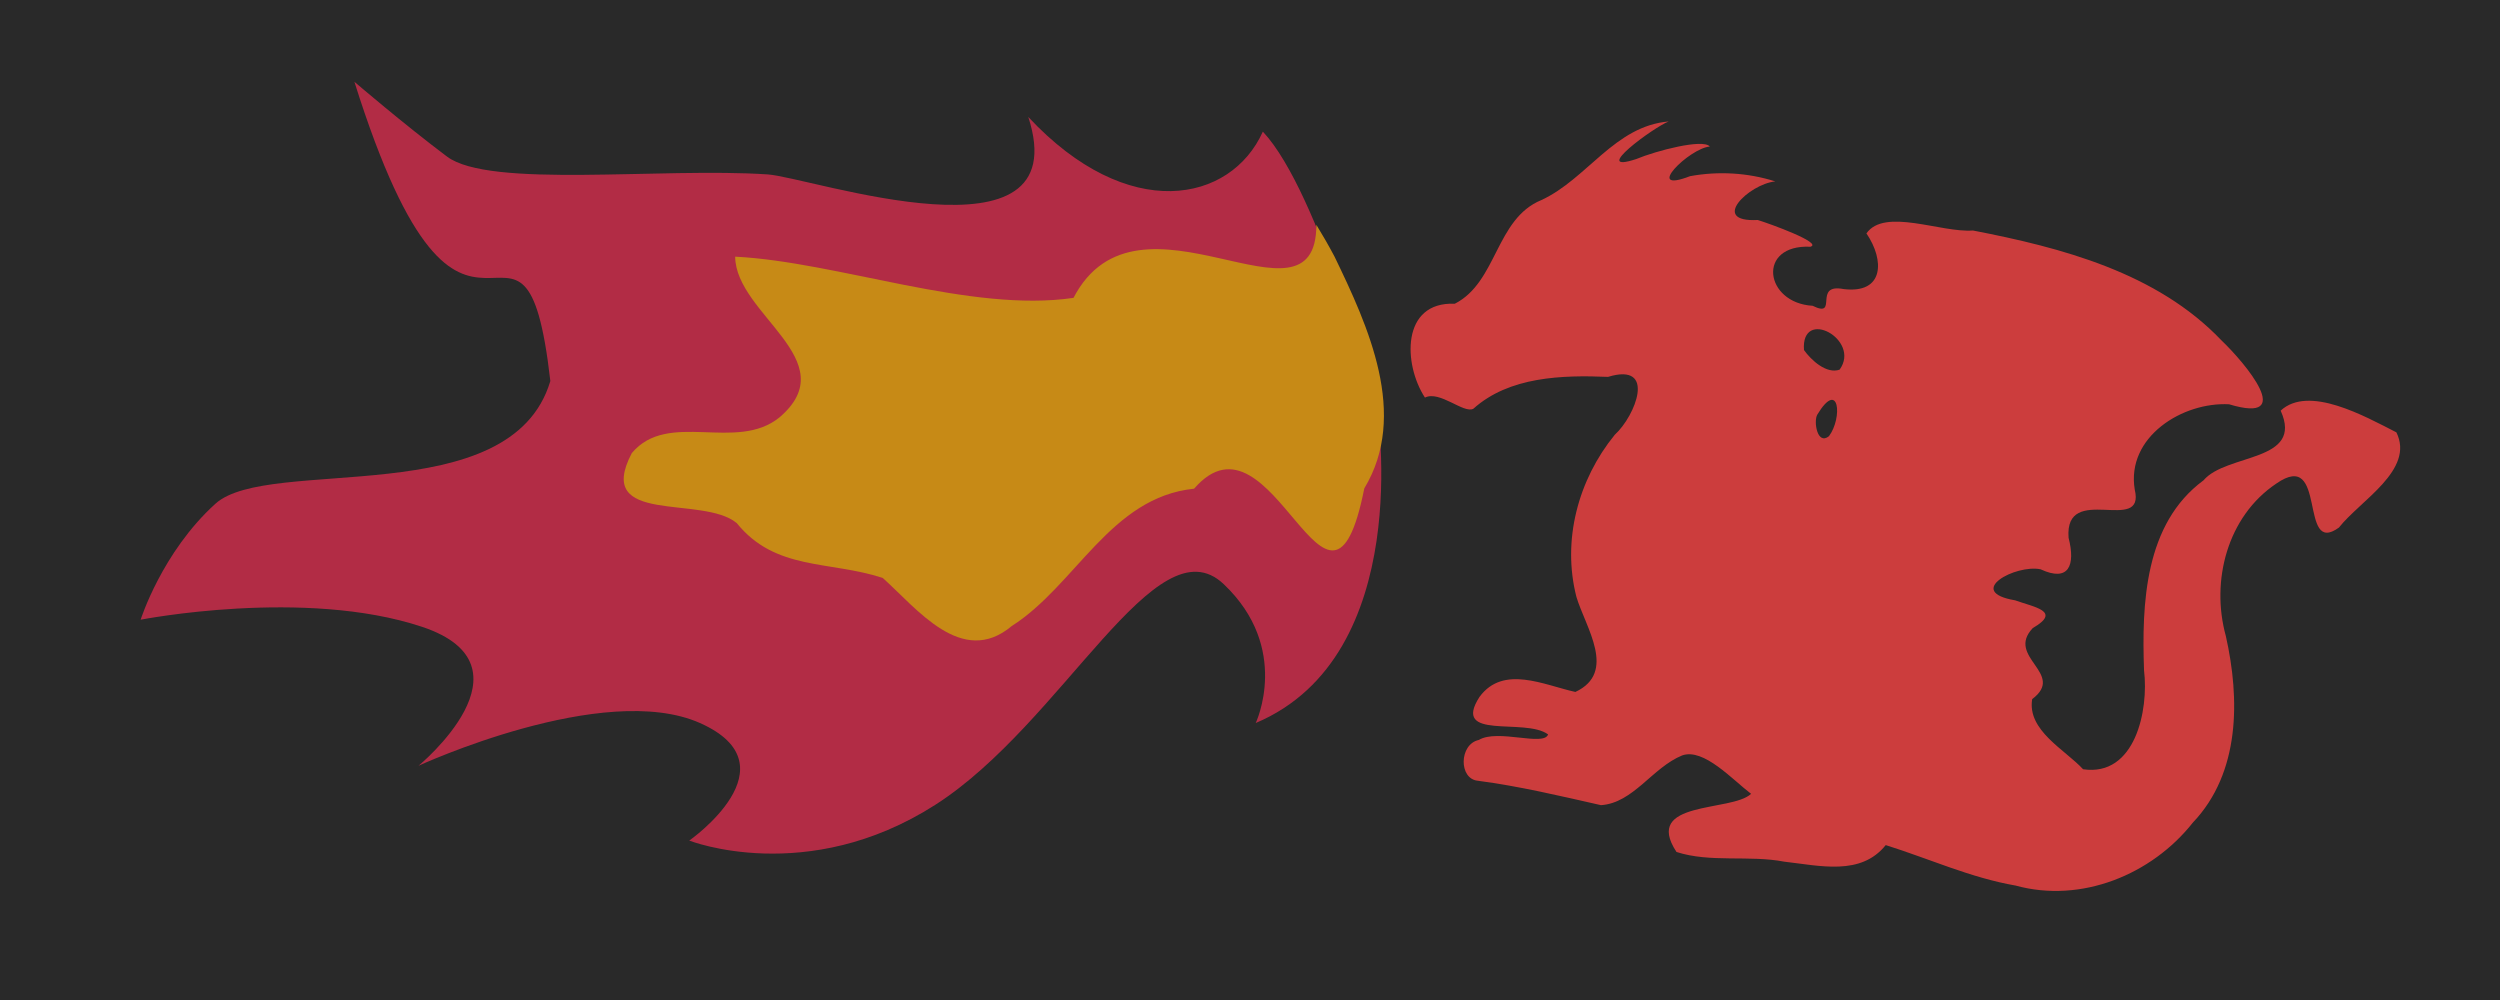 <?xml version="1.0" encoding="UTF-8" standalone="no"?>
<!-- Created with Inkscape (http://www.inkscape.org/) -->

<svg
   width="500"
   height="200"
   viewBox="0 0 132.292 52.917"
   version="1.1"
   id="svg1"
   inkscape:version="1.3 (0e150ed6c4, 2023-07-21)"
   sodipodi:docname="attack-again.svg"
   xml:space="preserve"
   xmlns:inkscape="http://www.inkscape.org/namespaces/inkscape"
   xmlns:sodipodi="http://sodipodi.sourceforge.net/DTD/sodipodi-0.dtd"
   xmlns="http://www.w3.org/2000/svg"
   xmlns:svg="http://www.w3.org/2000/svg"><sodipodi:namedview
     id="namedview1"
     pagecolor="#505050"
     bordercolor="#eeeeee"
     borderopacity="1"
     inkscape:showpageshadow="0"
     inkscape:pageopacity="0"
     inkscape:pagecheckerboard="0"
     inkscape:deskcolor="#505050"
     inkscape:document-units="px"
     inkscape:zoom="1.5643378"
     inkscape:cx="160.7709"
     inkscape:cy="138.71684"
     inkscape:window-width="1920"
     inkscape:window-height="1017"
     inkscape:window-x="-8"
     inkscape:window-y="-8"
     inkscape:window-maximized="1"
     inkscape:current-layer="layer1" /><defs
     id="defs1" /><g
     inkscape:label="Layer 1"
     inkscape:groupmode="layer"
     id="layer1"><rect
       style="fill:#292929;fill-opacity:1;stroke-width:2.117;stroke-linecap:round;stroke-linejoin:round;paint-order:stroke fill markers"
       id="rect1"
       width="132.292"
       height="52.917"
       x="0"
       y="0" /><path
       style="fill:#cc3d3d;fill-opacity:1;stroke-width:1"
       d="m 88.715,45.084 c -1.81,-2.752 2.913,-2.101 3.948,-3.077 -0.973,-0.735 -2.506,-2.439 -3.649,-2.032 -1.58,0.644 -2.574,2.512 -4.293,2.632 -2.16,-0.489 -4.311,-1.002 -6.51,-1.291 -1.025,-0.086 -1.01,-1.931 0.044,-2.16 0.997,-0.601 3.451,0.362 3.665,-0.293 -1.222,-0.905 -5.138,0.352 -3.626,-1.989 1.26,-1.706 3.409,-0.624 5.07,-0.258 2.223,-1.04 0.536,-3.423 0.057,-5.025 -0.772,-2.999 0.091,-6.21 2.029,-8.585 1.099,-1.002 2.228,-3.853 -0.357,-3.063 -2.43,-0.1 -5.225,-0.019 -7.126,1.685 -0.503,0.28 -1.783,-0.981 -2.563,-0.589 -1.144,-1.745 -1.274,-5.086 1.581,-4.967 2.249,-1.148 2.153,-4.499 4.59,-5.49 2.419,-1.124 3.866,-3.913 6.728,-4.155 -0.756,0.279 -4.225,2.815 -1.714,1.988 1.043,-0.436 3.539,-1.091 3.89,-0.661 -1.081,0.084 -3.56,2.537 -1.045,1.568 1.496,-0.275 3.06,-0.184 4.51,0.277 -1.388,0.136 -3.509,2.177 -0.93,2.042 0.687,0.213 3.463,1.22 2.788,1.415 -2.852,-0.131 -2.437,2.976 0.117,3.125 1.409,0.694 -0.018,-1.203 1.637,-0.885 2.16,0.266 2.176,-1.534 1.21,-2.945 0.961,-1.373 3.956,-0.024 5.635,-0.154 4.699,0.909 9.732,2.228 13.145,5.807 1.266,1.206 4.009,4.475 0.41,3.389 -2.455,-0.132 -5.45,1.721 -4.992,4.51 0.583,2.425 -3.726,-0.416 -3.501,2.554 0.376,1.461 0.011,2.36 -1.478,1.669 -1.319,-0.278 -4.037,1.187 -1.351,1.641 1.008,0.365 2.486,0.571 0.937,1.466 -1.464,1.546 1.775,2.402 -0.033,3.761 -0.278,1.66 1.747,2.682 2.693,3.712 2.764,0.408 3.482,-3.133 3.225,-5.235 -0.123,-3.521 0.026,-7.755 3.148,-10.054 1.226,-1.44 5.318,-0.952 4.082,-3.687 1.481,-1.373 4.44,0.289 6.124,1.148 0.983,1.994 -1.908,3.6 -3.039,5.037 -2.158,1.573 -0.582,-4.236 -3.319,-2.323 -2.585,1.731 -3.473,5.146 -2.667,8.064 0.75,3.333 0.765,7.235 -1.742,9.869 -2.181,2.766 -5.921,4.29 -9.382,3.336 -2.38,-0.413 -4.594,-1.426 -6.873,-2.142 -1.321,1.643 -3.474,1.092 -5.364,0.878 -1.869,-0.359 -3.929,0.066 -5.708,-0.514 z m 8.069,-22.003 c 0.729,-0.977 0.538,-3.052 -0.619,-1.139 -0.204,0.355 -0.002,1.64 0.619,1.139 z m 0.562,-3.52 c 1.152,-1.59 -2.054,-3.327 -1.885,-1.038 0.373,0.526 1.186,1.285 1.885,1.038 z"
       id="path1" /><path
       style="fill:#b22c45;fill-opacity:1;stroke-width:2.117;stroke-linecap:round;stroke-linejoin:round;paint-order:stroke fill markers"
       d="M 66.826,6.966 C 65.129,10.737 59.692,11.846 54.414,6.19 57.053,14.296 42.883,9.379 40.621,9.229 34.966,8.852 25.917,9.983 23.655,8.286 21.392,6.589 18.753,4.327 18.753,4.327 24.712,23.276 27.707,7.786 29.122,20.163 27.048,27.138 14.229,24.097 11.401,26.654 c -2.828,2.557 -3.959,6.139 -3.959,6.139 0,0 8.672,-1.697 14.893,0.377 6.221,2.074 -0.189,7.352 -0.189,7.352 0,0 9.803,-4.524 14.893,-2.262 5.09,2.262 -0.566,6.221 -0.566,6.221 0,0 6.221,2.451 13.008,-1.885 6.787,-4.336 11.688,-15.082 15.27,-11.688 3.582,3.393 1.697,7.352 1.697,7.352 8.483,-3.582 6.426,-16.59 6.426,-16.59 0,0 -3.032,-11.5 -6.049,-14.705 z"
       id="path2"
       sodipodi:nodetypes="ccssccscscscssccc" /><path
       style="fill:#c78a16;fill-opacity:1;stroke-width:2.117;stroke-linecap:round;stroke-linejoin:round;paint-order:stroke fill markers"
       d="m 69.658,11.891 c 0,6.144 -9.427,-2.71 -12.852,3.871 -5.44,0.806 -12.479,-1.906 -17.903,-2.18 0.025,3.058 5.856,5.491 2.353,8.498 -2.288,1.871 -5.891,-0.402 -7.822,1.895 -2.034,3.868 3.738,2.192 5.553,3.706 2.046,2.531 4.902,1.98 7.722,2.9 1.795,1.599 4.19,4.762 6.826,2.549 3.406,-2.171 5.226,-6.815 9.652,-7.27 4.174,-4.814 7.146,9.354 9.007,-0.016 2.359,-3.901 0.209,-8.576 -1.574,-12.264 -0.303,-0.573 -0.626,-1.135 -0.964,-1.688 z"
       id="path2-2"
       sodipodi:nodetypes="sccccccccccss" /></g></svg>
